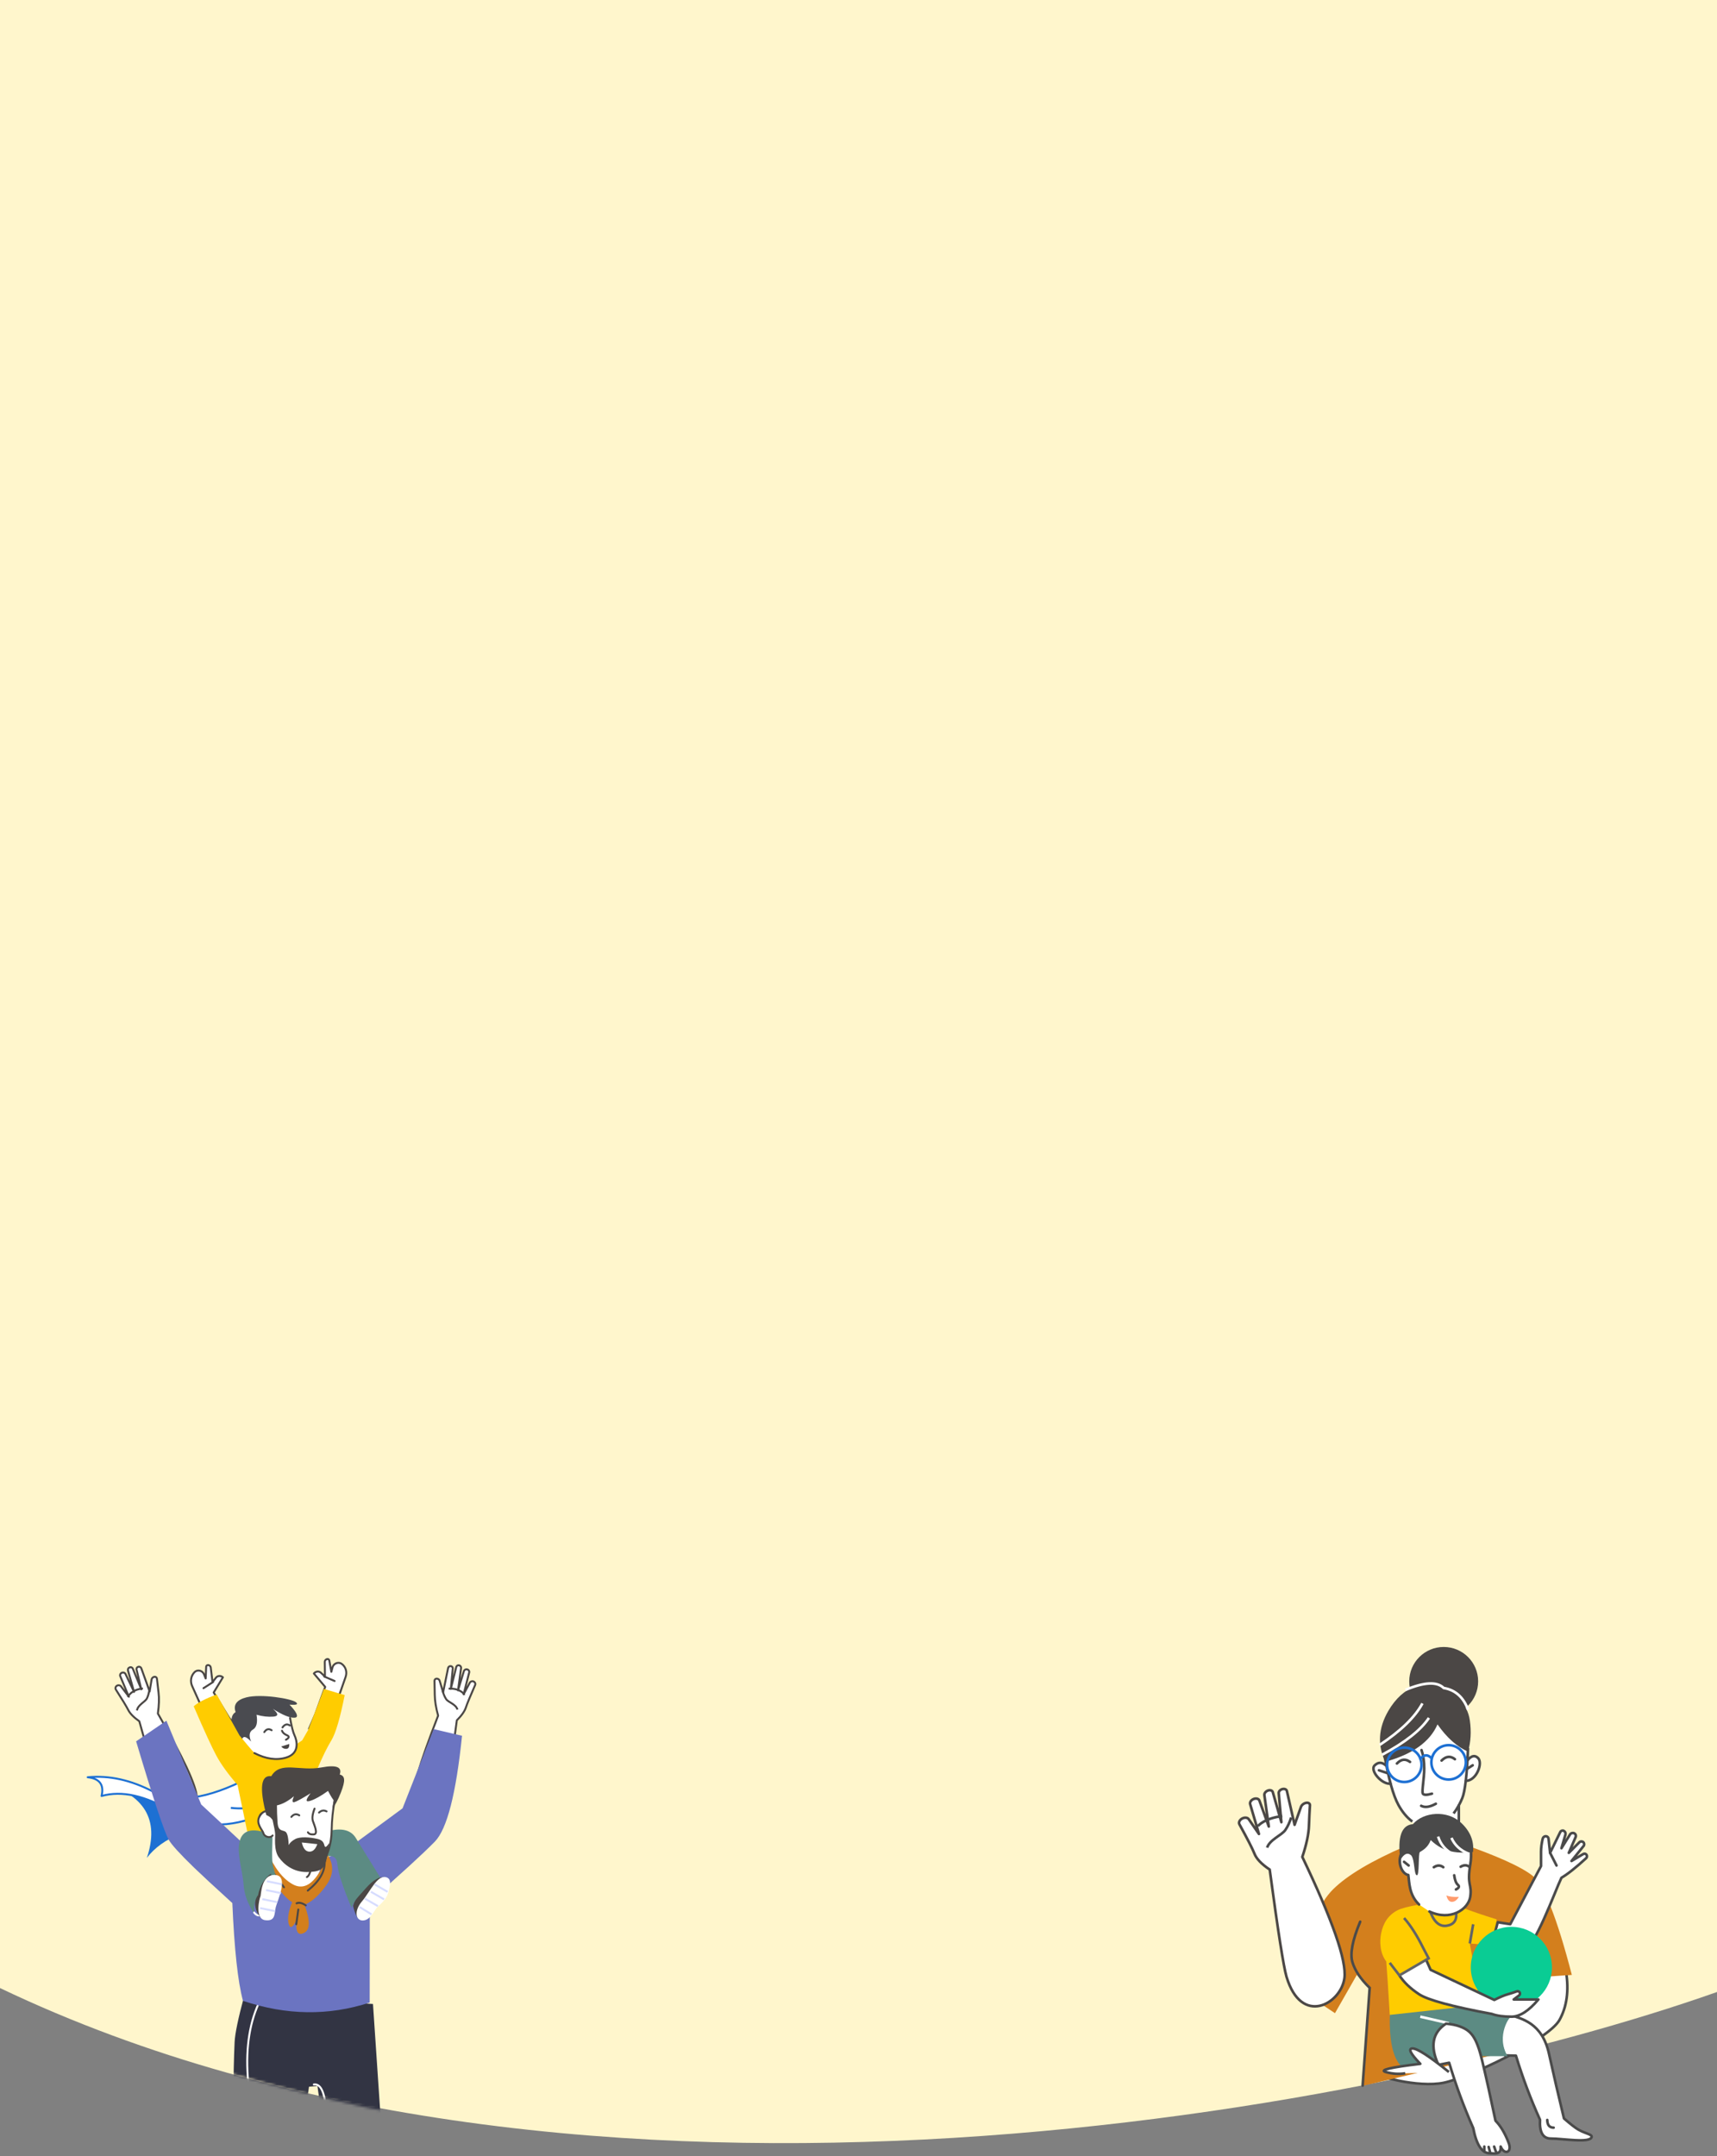 <svg width="661" height="830" viewBox="0 0 661 830" fill="none" xmlns="http://www.w3.org/2000/svg">
<rect x="0" y="0" width="661" height="830" fill="#808080" stroke="none"/>
<path d="M661 766.82V0H0V765.294C224.211 872.416 534.675 811.455 661 766.82Z" fill="#FFF6CC"/>
<mask id="mask0_230_126" style="mask-type:alpha" maskUnits="userSpaceOnUse" x="7" y="584" width="237" height="234">
<path d="M228.988 687.635C233.57 748.79 294.719 848.283 126.823 808.106C9.078 779.931 12.431 765.378 7.85 704.225C3.268 643.071 49.058 589.782 110.123 585.201C171.189 580.62 224.407 626.481 228.988 687.635Z" fill="#C4C4C4"/>
</mask>
<g mask="url(#mask0_230_126)">
<path fill-rule="evenodd" clip-rule="evenodd" d="M175.864 662.242C173.634 679.12 172.169 688.923 171.468 691.65C167.852 705.704 159.11 701.552 158.525 694.799C158.136 690.297 161.515 678.844 168.662 660.44C167.815 657.367 167.384 654.684 167.369 652.391C167.356 650.446 167.323 648.662 167.271 647.038C167.256 646.574 167.632 646.195 168.113 646.191C168.118 646.191 168.124 646.191 168.13 646.191C168.656 646.197 169.12 646.542 169.266 647.033L170.584 651.499L172.504 642.108C172.599 641.644 173.038 641.328 173.529 641.373C173.994 641.415 174.342 641.814 174.309 642.263C174.309 642.268 174.308 642.274 174.308 642.28L173.547 650.157L175.644 641.714C175.761 641.243 176.246 640.955 176.739 641.062C177.236 641.171 177.572 641.632 177.504 642.118L176.327 650.707L178.582 643.326C178.744 642.795 179.308 642.488 179.867 642.624C180.41 642.756 180.75 643.286 180.625 643.808C180.624 643.813 180.624 643.818 180.623 643.823L178.481 652.221L180.856 647.771C181.13 647.255 181.778 647.045 182.333 647.293C182.88 647.537 183.133 648.157 182.901 648.684C180.999 653.007 179.821 655.864 179.366 657.255C178.879 658.746 177.712 660.408 175.864 662.242Z" fill="white" stroke="#4B4745" stroke-width="0.75" stroke-linejoin="round"/>
<path d="M170.389 650.834C170.712 652.089 171.158 653.159 171.728 654.043C172.585 655.37 175.482 655.958 176.106 658.106" stroke="#4B4745" stroke-width="0.75"/>
<path d="M178.733 652.472C178.763 652.065 176.901 649.784 172.719 650.065" stroke="#4B4745" stroke-width="0.75"/>
<path fill-rule="evenodd" clip-rule="evenodd" d="M53.631 662.599C58.172 678.87 60.985 688.292 62.069 690.865C67.655 704.122 76.065 698.581 75.762 691.826C75.559 687.323 70.564 676.591 60.776 659.63C61.233 656.46 61.317 653.743 61.026 651.48C60.78 649.56 60.575 647.796 60.412 646.187C60.365 645.727 59.928 645.415 59.436 645.49C59.43 645.491 59.423 645.492 59.417 645.493C58.879 645.587 58.449 646.003 58.366 646.512L57.61 651.133L54.388 642.193C54.228 641.75 53.735 641.512 53.237 641.638C52.767 641.757 52.461 642.207 52.556 642.644C52.557 642.649 52.558 642.655 52.559 642.66L54.393 650.301L51.114 642.324C50.931 641.879 50.396 641.675 49.905 641.863C49.408 642.053 49.127 642.563 49.26 643.03L51.615 651.304L48.316 644.4C48.08 643.904 47.461 643.694 46.904 643.921C46.365 644.141 46.088 644.72 46.285 645.214C46.287 645.218 46.289 645.223 46.291 645.228L49.609 653.153L46.579 649.159C46.228 648.696 45.536 648.597 45 648.932C44.472 649.263 44.295 649.916 44.603 650.398C47.131 654.345 48.721 656.966 49.374 658.263C50.073 659.652 51.492 661.097 53.631 662.599Z" fill="white" stroke="#4B4745" stroke-width="0.75" stroke-linejoin="round"/>
<path d="M57.51 650.387C57.352 651.67 57.044 652.791 56.587 653.75C55.901 655.189 53.068 656.235 52.724 658.441" stroke="#4B4745" stroke-width="0.75"/>
<path d="M49.352 653.257C49.268 652.869 50.817 650.371 55.008 649.975" stroke="#4B4745" stroke-width="0.75"/>
<path fill-rule="evenodd" clip-rule="evenodd" d="M39.147 686.154C55.673 690.828 61.469 700.508 56.536 715.195C62.546 707.31 73.501 702.988 89.4 702.23C71.793 697.46 60.714 693.763 56.164 691.137C51.615 688.511 45.942 686.85 39.147 686.154Z" fill="#1D70D3"/>
<path fill-rule="evenodd" clip-rule="evenodd" d="M95.544 684.494L101.394 691.091L101.151 698.407C88.32 703.979 76.719 703.653 66.347 697.429C55.976 691.204 46.893 689.184 39.1 691.368C40.148 687.06 38.368 684.656 33.76 684.154C41.998 683.352 50.44 685.221 59.086 689.761C67.731 694.301 79.884 692.545 95.544 684.494Z" fill="white" stroke="#1D70D3" stroke-width="0.75" stroke-linecap="round" stroke-linejoin="round"/>
<path d="M112.064 689.465C104.108 694.719 96.374 696.876 88.862 695.936" stroke="#1D70D3" stroke-width="0.75"/>
<path fill-rule="evenodd" clip-rule="evenodd" d="M91.374 665.345L88.141 661.161L82.263 651.528L85.813 645.693C85.104 645.017 83.983 644.994 83.31 645.642C83.254 645.697 83.201 645.755 83.154 645.817L81.815 647.549L81.132 641.904C81.076 641.441 80.7 641.059 80.22 640.977C79.807 640.907 79.429 641.168 79.375 641.56C79.372 641.581 79.37 641.603 79.369 641.624L79.179 646.123L78.51 644.479C78.07 643.399 76.814 642.823 75.706 643.194C75.406 643.294 75.137 643.459 74.918 643.675C73.504 645.073 73.132 647.181 73.97 649.041L83.658 670.544L91.374 665.345Z" fill="white" stroke="#4B4745" stroke-width="0.75" stroke-linejoin="round"/>
<path d="M82.025 647.501L78.334 649.87" stroke="#4B4745" stroke-width="0.75" stroke-linecap="round"/>
<path fill-rule="evenodd" clip-rule="evenodd" d="M118.959 665.506L121.352 659.942L125.188 649.376L120.834 644.215C121.456 643.436 122.579 643.234 123.343 643.762C123.407 643.806 123.467 643.855 123.524 643.908L125.102 645.395L125.028 639.739C125.022 639.275 125.348 638.839 125.82 638.681C126.225 638.546 126.641 638.741 126.748 639.118C126.754 639.138 126.758 639.159 126.762 639.18L127.559 643.569L128.01 641.847C128.307 640.714 129.491 639.947 130.656 640.133C130.97 640.183 131.263 640.301 131.513 640.479C133.108 641.615 133.716 643.638 133.041 645.565L125.706 666.5L118.959 665.506Z" fill="white" stroke="#4B4745" stroke-width="0.75" stroke-linejoin="round"/>
<path d="M124.801 645.375L128.813 647.106" stroke="#4B4745" stroke-width="0.75" stroke-linecap="round"/>
<path fill-rule="evenodd" clip-rule="evenodd" d="M111.071 657.821L112.783 666.53L101.744 676.393C96.57 674.486 93.295 672.737 91.919 671.148C90.543 669.558 91.714 665.461 95.434 658.855C99.042 656.982 101.952 655.972 104.164 655.825C106.377 655.679 108.679 656.344 111.071 657.821Z" fill="white"/>
<path fill-rule="evenodd" clip-rule="evenodd" d="M111.44 656.193C111.44 656.193 116.245 660.995 113.474 661.219C111.626 661.369 108.817 660.234 105.047 657.815C107.226 659.647 107.293 660.647 105.247 660.813C103.201 660.979 101.038 660.737 98.758 660.089C99.251 663.071 98.791 664.97 97.379 665.787C95.967 666.603 95.728 668.147 96.662 670.418C94.688 668.289 93.501 668.102 93.1 669.858C89.703 667.642 89.239 664.364 89.141 662.896C89.016 661.024 89.538 659.751 90.706 659.079C89.722 656.253 91.107 654.36 94.862 653.399C100.496 651.958 112.205 653.882 113.941 655.273C115.675 656.664 111.44 656.193 111.44 656.193Z" fill="#4A4B50"/>
<path fill-rule="evenodd" clip-rule="evenodd" d="M95.175 671.648L92.2 668.051L83.41 652.282C78.972 653.956 76.028 655.48 74.576 656.855C78.65 666.3 81.577 672.666 83.358 675.954C85.139 679.242 87.84 682.972 91.463 687.143L95.595 707.047C98.266 708.46 100.329 707.978 101.784 705.602C103.239 703.225 104.481 698.306 105.512 690.846L122.128 681.03C124.134 676.308 125.955 672.601 127.592 669.91C129.228 667.219 130.929 661.427 132.696 652.534L124.708 650.152L118.654 665.905L116.35 669.93C110.181 674.193 105.988 676.415 103.77 676.595C102.176 676.724 100.292 676.524 98.03 674.764C97.439 674.305 96.488 673.266 95.175 671.648Z" fill="#FFCC00"/>
<path fill-rule="evenodd" clip-rule="evenodd" d="M111.671 661.366C112.257 664.642 112.829 666.868 113.389 668.046C114.229 669.813 115.666 674.934 110.113 676.594C106.41 677.7 102.349 677.118 97.929 674.846" fill="white"/>
<path d="M111.671 661.366C112.257 664.642 112.829 666.868 113.389 668.046C114.229 669.813 115.666 674.934 110.113 676.594C106.41 677.7 102.349 677.118 97.929 674.846" stroke="#4B4745" stroke-width="0.75" stroke-linecap="round" stroke-linejoin="round"/>
<path fill-rule="evenodd" clip-rule="evenodd" d="M111.348 671.344L108.26 672.313C108.819 672.98 109.493 673.282 110.282 673.218C111.072 673.154 111.427 672.529 111.348 671.344Z" fill="#4B4745"/>
<path d="M108.558 666.255C108.833 666.989 109.474 667.568 110.482 667.993C111.49 668.417 111.359 668.991 110.089 669.714" stroke="#4B4745" stroke-width="0.75" stroke-linecap="round" stroke-linejoin="round"/>
<path d="M108.761 664.966C109.602 663.764 110.54 663.516 111.576 664.221" stroke="#4A4A4A" stroke-width="0.75" stroke-linecap="round"/>
<path d="M101.745 666.776C102.529 665.582 103.47 665.34 104.566 666.052" stroke="#4A4A4A" stroke-width="0.75" stroke-linecap="round"/>
<path fill-rule="evenodd" clip-rule="evenodd" d="M125.296 715.281C124.246 723.648 120.977 727.689 115.489 727.404C107.257 726.977 100.818 715.406 100.779 714.854C100.753 714.486 101.397 712.966 102.712 710.296L125.296 715.281Z" fill="white"/>
<path fill-rule="evenodd" clip-rule="evenodd" d="M143.589 771.433C146.058 808.095 147.603 831.029 148.224 840.239C148.844 849.448 150.532 874.506 153.287 915.409L137.837 916.654L122.207 803.014L118.963 803.274C114.062 837.008 110.441 858.539 108.102 867.867C105.762 877.196 101.054 894.636 93.979 920.189L77.913 921.482C84.141 876.793 88.036 849.069 89.599 838.311C90.923 829.194 89.121 813.33 90.314 786.164C90.458 782.906 91.691 776.963 94.015 768.34L143.589 771.433Z" fill="#323443"/>
<path d="M100.23 769.843C96.188 777.941 94.571 787.796 95.379 799.408C96.59 816.826 94.329 841.789 92.867 850.562C91.892 856.411 88.241 880.33 81.914 922.32" stroke="white" stroke-width="0.75" stroke-linecap="round" stroke-linejoin="round"/>
<path d="M120.824 802.421C123.428 802.048 124.975 805.28 125.466 812.12C125.956 818.957 130.761 854.131 139.881 917.64" stroke="white" stroke-width="0.75" stroke-linecap="round" stroke-linejoin="round"/>
<path fill-rule="evenodd" clip-rule="evenodd" d="M93.02 709.125L77.464 694.638L64.055 662.382L52.4 670.333C58.994 692.412 63.179 705.04 64.958 708.216C66.006 710.089 69.276 713.684 74.766 719.001C77.312 721.466 82.205 725.997 89.446 732.593C90.201 750.365 91.564 762.905 93.535 770.216C110.248 775.834 126.512 776.057 142.325 770.881L142.366 731.856C154.355 721.362 162.696 713.725 167.388 708.944C172.079 704.163 175.573 690.574 177.871 668.179L166.965 665.63L154.971 696.119L133.905 711.596L123.911 716.052C123.291 721.815 121.071 725.223 117.252 726.277C113.433 727.331 109.064 724.066 104.144 716.482L93.02 709.125Z" fill="#6B74C1"/>
<path fill-rule="evenodd" clip-rule="evenodd" d="M127.054 704.704C131.83 703.646 135.126 704.569 136.943 707.471C138.759 710.373 142.454 716.349 148.027 725.4C140.944 727.198 136.712 730.221 135.33 734.469C131.911 726.18 130.102 720.621 129.902 717.792C129.703 714.963 128.214 713.959 125.436 714.78L127.054 704.704Z" fill="#5C8B83"/>
<path fill-rule="evenodd" clip-rule="evenodd" d="M112.481 732.202C111.025 735.839 110.581 738.652 111.147 740.643C111.714 742.635 112.752 742.057 114.259 738.909C113.684 743.538 114.604 745.265 117.018 744.092C119.432 742.918 119.499 739.309 117.219 733.262C120.058 732.107 122.856 729.593 125.614 725.718C128.371 721.843 128.59 718.01 126.27 714.219L123.232 720.289C119.991 725.786 116.454 727.463 112.621 725.319C108.789 723.174 105.531 718.945 102.849 712.632C100.46 715.148 99.663 716.975 100.459 718.113C101.557 719.685 109.674 731.212 112.481 732.202Z" fill="#D37F1D"/>
<path d="M117.728 733.477C116.294 732.515 115.112 732.25 114.182 732.685" stroke="#4B4745" stroke-width="0.75" stroke-linecap="round"/>
<path d="M103.435 718.496L109.325 726.519" stroke="#4B4745" stroke-width="0.75" stroke-linecap="round"/>
<path d="M124.975 716.394C125.236 720.309 123.073 724.106 118.483 727.784" stroke="#4B4745" stroke-width="0.75" stroke-linecap="round"/>
<path fill-rule="evenodd" clip-rule="evenodd" d="M101.662 714.402C102.472 711.236 103.023 708.871 103.316 707.307C101.757 707.434 99.805 702.597 99.906 699.717C99.973 697.797 101.862 697.086 105.571 697.583L105.194 691.917L107.145 688.239L113.73 686.426L126.45 686.049L128.839 693.081C128.133 696.86 127.747 700.67 127.682 704.511C127.583 710.271 126.032 713.206 125.486 715.013C124.94 716.82 125.195 720.008 118.471 719.967C113.989 719.939 110.456 717.412 107.873 712.386" fill="white"/>
<path d="M101.662 714.402C102.472 711.236 103.023 708.871 103.316 707.307C101.757 707.434 99.805 702.597 99.906 699.717C99.973 697.797 101.862 697.086 105.571 697.583L105.194 691.917L107.145 688.239L113.73 686.426L126.45 686.049L128.839 693.081C128.133 696.86 127.747 700.67 127.682 704.511C127.583 710.271 126.032 713.206 125.486 715.013C124.94 716.82 125.195 720.008 118.471 719.967C113.989 719.939 110.456 717.412 107.873 712.386" stroke="#4B4745" stroke-width="0.75" stroke-linecap="round"/>
<path d="M122.812 697.76C123.729 696.892 124.695 696.734 125.71 697.286" stroke="#4A4A4A" stroke-width="0.75" stroke-linecap="round"/>
<path d="M115.214 698.822C114.088 698.114 113.07 698.315 112.159 699.426" stroke="#4A4A4A" stroke-width="0.75" stroke-linecap="round"/>
<path d="M121.094 696.237C120.287 698.319 120.081 699.928 120.474 701.063C121.064 702.765 122.544 706.014 120.821 706.153C119.672 706.245 118.914 705.975 118.546 705.344" stroke="#4B4745" stroke-width="0.75" stroke-linecap="round"/>
<path fill-rule="evenodd" clip-rule="evenodd" d="M101.544 705.24C96.836 703.869 93.847 704.723 92.579 707.802C90.676 712.42 93.391 719.861 93.766 725.435C94.016 729.15 95.365 732.875 97.813 736.61C97.551 732.124 98.806 729.339 101.579 728.254C104.352 727.169 106.474 726.998 107.945 727.74C105.992 721.978 104.959 718.253 104.846 716.567C104.732 714.881 104.75 711.815 104.899 707.367" fill="#5C8B83"/>
<path d="M103.906 732.356C103.906 732.356 100.944 740.173 97.832 736.232" stroke="white" stroke-width="0.75" stroke-linecap="round" stroke-linejoin="round"/>
<path fill-rule="evenodd" clip-rule="evenodd" d="M105.003 698.795C103.875 696.823 101.536 696.404 99.925 699.205C98.314 702.006 101.107 704.47 101.411 705.715C101.715 706.959 103.832 707.839 104.951 706.589" fill="white"/>
<path d="M105.003 698.795C103.875 696.823 101.536 696.404 99.925 699.205C98.314 702.006 101.107 704.47 101.411 705.715C101.715 706.959 103.832 707.839 104.951 706.589" stroke="#4B4745" stroke-width="0.75" stroke-linecap="round"/>
<path d="M119.43 720.459C119.144 721.538 118.718 722.246 118.152 722.582" stroke="#4B4745" stroke-width="0.75" stroke-linecap="round"/>
<path fill-rule="evenodd" clip-rule="evenodd" d="M104.935 700.6C105.534 703.251 105.862 705.007 105.919 705.87C106.006 707.163 105.325 712.167 107.311 714.942C109.297 717.718 112.86 720.641 118.053 720.643C123.246 720.644 124.467 719.433 125.241 717.078C125.757 715.509 126.269 712.959 126.777 709.428C125.965 710.679 125.407 711.159 125.105 710.865C124.65 710.425 125.074 708.547 122.217 707.886C119.36 707.225 115.537 706.942 113.666 707.942C112.418 708.608 111.573 709.382 111.131 710.262C111.029 707.221 110.587 705.485 109.804 705.055C108.629 704.41 107.072 704.978 106.842 701.526C106.688 699.226 106.612 697.044 106.612 694.98C108.747 694.516 110.926 693.344 113.149 691.464C112.426 693.191 112.477 693.95 113.301 693.741C114.125 693.533 116.216 692.392 119.572 690.318C117.59 692.869 117.534 693.845 119.404 693.247C121.275 692.649 123.565 691.371 126.276 689.412C127.442 691.597 128.178 692.77 128.484 692.931C128.413 693.259 128.249 694.251 127.991 695.906C128.929 695.132 130.014 693.163 131.245 689.999C133.092 685.253 132.796 683.627 130.785 683.098C131.803 680.21 129.472 679.301 123.794 680.371C115.275 681.976 107.956 677.72 104.442 683.739C100.424 683.219 99.784 688.209 102.523 698.707C103.161 698.99 103.626 699.245 103.917 699.473C104.208 699.702 104.547 700.077 104.935 700.6Z" fill="#4B4745"/>
<path fill-rule="evenodd" clip-rule="evenodd" d="M122.157 709.903L116.191 709.262C116.7 711.536 117.642 712.712 119.016 712.79C120.391 712.868 121.438 711.906 122.157 709.903Z" fill="white"/>
<path fill-rule="evenodd" clip-rule="evenodd" d="M104.306 721.263C101.683 723.199 100.027 725.967 99.338 729.567C98.719 730.251 98.202 731.562 98.208 732.852C98.218 734.848 99.346 737.774 101.161 738.618C103.152 739.543 104.601 736.474 105.508 729.41L104.306 721.263Z" fill="#4B4745"/>
<path fill-rule="evenodd" clip-rule="evenodd" d="M100.254 730.07C100.556 729.7 100.36 721.527 105.882 721.767C111.404 722.007 106.778 731.701 106.169 734.151C105.561 736.601 106.199 739.726 102.046 739.168C97.892 738.608 99.953 730.441 100.254 730.07Z" fill="white"/>
<path d="M108.466 725.353L102.729 724.185" stroke="#D6DCFF" stroke-width="0.75"/>
<path d="M108.158 728.755L102.421 727.588" stroke="#D6DCFF" stroke-width="0.75"/>
<path d="M106.73 732.24L100.993 731.073" stroke="#D6DCFF" stroke-width="0.75"/>
<path d="M105.865 735.684L100.128 734.517" stroke="#D6DCFF" stroke-width="0.75"/>
<path fill-rule="evenodd" clip-rule="evenodd" d="M148.326 722.587C146.136 722.301 143.686 723.678 140.977 726.718C136.913 731.279 136.525 731.483 135.93 733.667C136.341 735.791 137.584 738.895 138.487 738.823C139.089 738.775 142.369 733.363 148.326 722.587Z" fill="#4B4745"/>
<path fill-rule="evenodd" clip-rule="evenodd" d="M139.363 731.91C142.634 728.05 145.422 721.175 149.024 722.777C150.816 723.574 150.149 726.201 149.441 728.684C148.733 731.168 146.4 733.089 145.585 733.827C143.962 735.296 142.81 739.046 139.883 739.277C136.956 739.51 136.093 735.769 139.363 731.91Z" fill="white"/>
<path d="M149.213 728.27L144.158 725.352" stroke="#D6DCFF" stroke-width="0.75"/>
<path d="M147.856 731.16L142.801 728.243" stroke="#D6DCFF" stroke-width="0.75"/>
<path d="M145.487 733.766L140.432 730.849" stroke="#D6DCFF" stroke-width="0.75"/>
<path d="M143.003 736.921L138.428 734.104" stroke="#D6DCFF" stroke-width="0.75"/>
<path d="M114.057 740.736L114.842 735.067" stroke="#4B4745" stroke-width="0.75" stroke-linecap="round"/>
</g>
<path fill-rule="evenodd" clip-rule="evenodd" d="M532.873 675.726L533.667 679.546C532.177 678.488 530.896 678.428 529.824 679.365C528.215 680.772 529.5 684.42 531.745 685.524C533.242 686.261 534.435 686.629 535.325 686.629C537.038 692.433 538.664 696.312 540.205 698.268C541.746 700.223 544.584 702.145 548.717 704.033H561.606V694.97C563.407 691.28 564.308 688.123 564.308 685.499C566.453 684.86 570.328 682.548 569.687 677.731C568.556 675.443 566.9 675.443 564.719 677.731L565.158 664.72L551.27 658.829L532.873 675.726Z" fill="white"/>
<path d="M532.875 675.005C534.514 684.558 536.346 691.168 538.371 694.835C539.797 697.419 541.597 699.662 543.713 701.2M559.583 698.084C561.102 696.124 562.197 693.958 562.925 692.222C564.003 689.65 564.747 683.214 565.159 672.914" stroke="#4A4A4A"/>
<path d="M555.784 660.463C563.109 660.463 569.048 654.539 569.048 647.231C569.048 639.924 563.109 634 555.784 634C548.458 634 542.52 639.924 542.52 647.231C542.52 654.539 548.458 660.463 555.784 660.463Z" fill="#4B4745"/>
<path d="M564.905 677.693C566.424 675.81 567.808 675.516 569.057 676.811C570.931 678.753 568.403 685.524 564.339 685.524" stroke="#4A4A4A" stroke-linecap="round"/>
<path fill-rule="evenodd" clip-rule="evenodd" d="M533.283 678.186C543.793 675.304 550.499 670.508 553.4 663.8C556.988 668.929 560.907 672.426 565.157 674.291C566.223 670.553 566.456 666.561 565.856 662.313C564.955 655.941 560.313 651.516 554.858 650.628C549.15 646.154 540.201 648.733 534.452 658.627C530.62 665.223 530.231 671.743 533.283 678.186Z" fill="#4B4745"/>
<path d="M533.517 679.59C531.996 678.273 530.56 678.273 529.208 679.59C527.18 681.565 532.139 687.134 535.324 686.591" stroke="#4A4A4A" stroke-linecap="round"/>
<path d="M534.279 682.615L530.862 681.477" stroke="#4A4A4A" stroke-linecap="round"/>
<path d="M564.721 680.964L566.949 679.546" stroke="#4A4A4A" stroke-linecap="round"/>
<path fill-rule="evenodd" clip-rule="evenodd" d="M602.884 758.974C604.043 766.292 603.202 772.497 600.36 777.589C596.098 785.226 565.462 799.768 555.78 801.756C546.098 803.746 528.735 799.245 528.735 797.262C528.735 795.279 544.604 795.781 546.098 794.253C540.408 788.044 539.962 784.174 544.6 786.367C549.239 788.559 550.795 791.344 555.78 791.344L587.214 774.297L585.717 760.9L602.884 758.974Z" fill="white" stroke="#4A4A4A" stroke-linejoin="round"/>
<path d="M531.147 671.704C539.259 666.339 544.741 661.017 547.594 655.738" stroke="white"/>
<path fill-rule="evenodd" clip-rule="evenodd" d="M561.607 709.309C576.166 714.342 585.632 718.596 590.003 722.072C594.374 725.548 599.411 738.271 605.116 760.242L584.339 761.643L581.752 751.758V769.618L585.558 788.559L524.946 802.869L527.288 765.221L522.344 760.242L513.933 774.972L498.315 764.555C503.471 742.296 507.798 732.629 513.245 727.251C518.693 721.873 527.976 716.348 541.096 710.675C540.239 714.355 540.713 717.378 542.518 719.743C547.255 725.949 560.475 729.093 563.717 718.353C564.678 715.171 563.975 712.156 561.607 709.309Z" fill="#D37F1D"/>
<path d="M532.096 675.484C540.975 670.72 546.975 665.995 550.097 661.307" stroke="white"/>
<path d="M561.608 694.988C561.608 702.37 561.608 707.144 561.608 709.31C561.608 711.476 562.312 713.522 563.719 715.448" stroke="#4A4A4A" stroke-linecap="round"/>
<path d="M547.254 673.695C547.945 675.751 548.291 678.111 548.291 680.777C548.291 684.776 547.254 689.638 547.772 690.477C548.118 691.036 549.284 691.036 551.27 690.477" stroke="#4A4A4A" stroke-linecap="round"/>
<path d="M541.097 650.51C548.299 647.496 553.194 647.255 555.782 649.787C560.266 650.553 563.392 653.337 565.159 658.139" stroke="white"/>
<path d="M557.677 685.036C561.34 685.036 564.309 682.074 564.309 678.42C564.309 674.766 561.34 671.804 557.677 671.804C554.015 671.804 551.045 674.766 551.045 678.42C551.045 682.074 554.015 685.036 557.677 685.036Z" stroke="#1D70D3"/>
<path d="M540.622 685.981C544.285 685.981 547.254 683.019 547.254 679.365C547.254 675.712 544.285 672.75 540.622 672.75C536.96 672.75 533.99 675.712 533.99 679.365C533.99 683.019 536.96 685.981 540.622 685.981Z" stroke="#1D70D3"/>
<path d="M546.856 677.121C548.118 675.395 549.514 675.271 551.045 676.748" stroke="#1D70D3" stroke-linecap="round"/>
<path d="M523.633 739.773C520.653 746.904 519.66 752.098 520.653 755.356C521.647 758.614 523.859 761.902 527.289 765.222L524.58 802.869" stroke="#4A4A4A" stroke-linecap="round"/>
<path d="M554.974 677.73C556.683 676.019 558.392 675.845 560.102 677.208" stroke="#4A4A4A" stroke-linecap="round"/>
<path d="M547.115 695.149C548.556 695.913 550.439 695.647 552.764 694.35" stroke="#4A4A4A" stroke-linecap="round"/>
<path d="M542.818 678.254C541.066 676.953 539.388 677.155 537.786 678.86" stroke="#4A4A4A" stroke-linecap="round"/>
<path fill-rule="evenodd" clip-rule="evenodd" d="M488.801 719.691C492.003 743.451 494.158 757.197 495.267 760.929C500.983 780.161 516.301 771.4 517.579 761.43C518.431 754.783 513.024 739.246 501.357 714.819C502.946 710.099 503.799 706.075 503.916 702.747C504.015 699.925 504.142 697.33 504.296 694.96C504.34 694.283 503.702 693.851 502.871 693.996C502.86 693.998 502.85 693.999 502.839 694.002C501.928 694.175 501.11 694.821 500.838 695.579L498.377 702.464L495.419 689.458C495.273 688.814 494.523 688.495 493.67 688.714C492.863 688.922 492.241 689.609 492.282 690.249C492.282 690.257 492.283 690.265 492.284 690.273L493.294 701.449L489.989 689.873C489.805 689.227 488.977 688.961 488.118 689.272C487.251 689.586 486.652 690.359 486.749 691.042L488.452 703.12L484.833 693.131C484.573 692.413 483.608 692.145 482.631 692.518C481.686 692.879 481.077 693.754 481.271 694.471C481.273 694.478 481.275 694.485 481.277 694.492L484.659 705.99L480.718 700.287C480.261 699.625 479.146 699.525 478.175 700.057C477.217 700.583 476.754 701.56 477.136 702.252C480.262 707.92 482.193 711.69 482.927 713.563C483.713 715.571 485.671 717.613 488.801 719.691Z" fill="white" stroke="#4B4745" stroke-linejoin="round"/>
<path d="M497.054 699.655C496.506 701.469 495.767 703.064 494.838 704.438C493.445 706.499 488.858 708.117 487.805 711.242" stroke="#4A4A4A"/>
<path d="M484.192 703.187C484.159 702.756 487.145 699.843 493.661 699.115" stroke="#4A4A4A"/>
<path fill-rule="evenodd" clip-rule="evenodd" d="M581.469 775.636C585.712 777.186 593.662 778.584 596.312 790.568C598.078 798.557 600.002 806.867 602.084 815.497C604.66 817.733 606.509 819.167 607.633 819.799C610.514 821.418 612.944 821.585 612.735 822.627C612.237 825.105 601.678 823.238 597.062 823.238C593.985 823.238 592.586 820.824 592.866 815.998C589.271 808.022 586.182 799.801 583.598 791.334L579.427 791.224C576.595 785.104 577.275 779.908 581.469 775.636Z" fill="white" stroke="#4A4A4A" stroke-linejoin="round"/>
<path fill-rule="evenodd" clip-rule="evenodd" d="M569.767 791.53H580.374C575.699 783.617 581.315 775.677 582.343 775.677C583.028 775.677 578.836 774.392 569.767 771.823L567.151 766.927C546.987 768.257 536.612 768.923 536.026 768.923C535.146 768.923 532.461 794.715 542.285 796.908C548.834 798.37 553.282 797.557 555.63 794.469L569.767 791.53Z" fill="#5C8B83"/>
<path d="M546.77 776.322L557.771 778.855" stroke="white"/>
<path fill-rule="evenodd" clip-rule="evenodd" d="M561.975 780.076C566.219 781.657 568.335 783.864 570.596 793.266C572.103 799.534 573.814 807.236 575.73 816.372C577.695 818.362 579.382 821.195 580.791 824.868C582.26 828.697 579.115 829.697 577.713 826.32C578.014 829.686 575.031 828.914 573.622 828.914C570.545 828.914 568.388 825.674 567.15 819.193C563.555 811.062 560.466 802.68 557.882 794.047L553.763 794.871C550.453 787.751 551.426 782.462 556.683 779.006C558.793 779.191 560.557 779.548 561.975 780.076Z" fill="white" stroke="#4A4A4A" stroke-linejoin="round"/>
<path d="M595.656 816.073C595.688 818.049 596.507 819.038 598.114 819.038" stroke="#4A4A4A" stroke-linecap="round"/>
<path d="M576.15 828.634C575.889 828.307 575.573 827.538 575.203 826.33" stroke="#4A4A4A" stroke-linecap="round"/>
<path d="M573.682 828.634L573.095 826.469" stroke="#4A4A4A" stroke-linecap="round"/>
<path d="M571.414 828.22V826.33" stroke="#4A4A4A" stroke-linecap="round"/>
<path fill-rule="evenodd" clip-rule="evenodd" d="M546.101 733.207C542.096 733.926 539.425 734.629 538.088 735.316C534.316 737.252 532.53 740.341 531.711 744.17C531.068 747.174 531.154 751.761 533.669 755.067C533.98 758.776 534.43 765.632 535.02 775.636L569.768 771.822C567.914 760.026 566.604 752.132 565.836 748.141L575.316 748.934L576.156 738.849C570.833 737.208 566.546 735.743 563.296 734.452C561.671 733.807 555.939 733.392 546.101 733.207Z" fill="#FFCC00"/>
<path d="M565.837 748.142L567.138 740.745" stroke="#626366"/>
<path fill-rule="evenodd" clip-rule="evenodd" d="M576.585 739.964L581.409 740.718L593.247 718.354C593.247 716.357 593.247 714.508 593.247 712.806C593.247 711.348 593.463 709.681 593.896 707.807C594.024 707.25 594.52 706.855 595.091 706.855C595.637 706.855 596.096 707.268 596.155 707.813L596.741 713.254L600.669 705.235C600.912 704.739 601.51 704.534 602.005 704.777C602.012 704.781 602.019 704.784 602.026 704.788C602.553 705.063 602.812 705.673 602.646 706.244L601.119 711.469L604.407 706.199C604.743 705.661 605.423 705.453 606.002 705.712C606.561 705.962 606.815 706.616 606.572 707.179L603.953 713.254L608.025 709.175C608.432 708.767 609.087 708.75 609.515 709.136C609.943 709.522 609.995 710.176 609.633 710.626L604.993 716.393L609.518 713.705C609.944 713.452 610.493 713.577 610.769 713.989C611.053 714.413 610.985 714.981 610.609 715.325C606.633 718.969 603.47 721.474 601.119 722.84C598.524 728.215 590.915 749.742 586.41 750.889C583.407 751.654 579.247 751.317 573.929 749.879L576.585 739.964Z" fill="white" stroke="#4A4A4A" stroke-linejoin="round"/>
<path d="M550.4 735.316C551.894 739.717 554.049 741.717 556.866 741.318C559.684 740.918 560.914 739.223 560.558 736.233" stroke="#626366"/>
<path d="M540.563 715.447L546.101 717.371" stroke="#4A4A4A" stroke-linecap="round"/>
<path fill-rule="evenodd" clip-rule="evenodd" d="M546.306 733.151C542.395 729.392 542.571 724.626 542.172 721.785C539.68 721.365 537.995 717.109 539.335 713.871C540.228 711.712 541.527 711.323 543.233 712.704C542.927 706.386 546.42 703.228 553.713 703.228C564.653 703.228 567.375 709.516 566.014 717.731C564.653 725.945 566.735 725.191 566.014 730.129C565.293 735.068 558.3 739.658 550.282 735.833" fill="white"/>
<path d="M546.306 733.151C542.395 729.392 542.571 724.626 542.172 721.785C539.68 721.365 537.995 717.109 539.335 713.871C540.228 711.712 541.527 711.323 543.233 712.704C542.927 706.386 546.42 703.228 553.713 703.228C564.653 703.228 567.375 709.516 566.014 717.731C564.653 725.945 566.735 725.191 566.014 730.129C565.293 735.068 558.3 739.658 550.282 735.833" stroke="#4A4A4A" stroke-linecap="round" stroke-linejoin="round"/>
<path fill-rule="evenodd" clip-rule="evenodd" d="M543.339 714.295C544.699 716.18 544.297 721.591 545.417 721.887C546.537 722.184 545.898 713.402 546.641 712.932C547.383 712.462 549.787 711.268 550.767 708.341C553.704 711.05 557.785 714.057 567.072 712.932C567.534 708.688 565.988 704.92 562.436 701.63C557.107 696.694 548.015 697.452 543.928 702.208C539.531 702.554 537.923 707.145 539.103 715.98C540.545 713.53 541.956 712.968 543.339 714.295Z" fill="#4A4A4A"/>
<path d="M565.276 713.546C562.197 712.316 560.029 710.302 558.772 707.502" stroke="white"/>
<path d="M559.349 713.779C556.444 712.184 554.538 709.921 553.632 706.99" stroke="white"/>
<path d="M559.832 721.895C560.075 723.738 560.546 724.96 561.247 725.56C561.947 726.16 561.7 726.755 560.505 727.344" stroke="#4A4A4A" stroke-linecap="round"/>
<path d="M562.316 718.604C563.558 717.859 564.645 717.854 565.578 718.587" stroke="#4A4A4A" stroke-linecap="round"/>
<path d="M551.992 718.789C553.306 717.932 554.519 717.932 555.63 718.789" stroke="#4A4A4A" stroke-linecap="round"/>
<path d="M542.285 718.115L540.526 716.704" stroke="#4A4A4A" stroke-linecap="round"/>
<path fill-rule="evenodd" clip-rule="evenodd" d="M561.635 730.2C559.52 730.293 557.919 730.112 556.832 729.658C557.227 731.3 557.931 732.121 558.945 732.121C559.959 732.121 560.856 731.48 561.635 730.2Z" fill="#FF9B6D"/>
<path d="M581.836 772.931C590.469 772.931 597.468 765.949 597.468 757.337C597.468 748.724 590.469 741.742 581.836 741.742C573.202 741.742 566.203 748.724 566.203 757.337C566.203 765.949 573.202 772.931 581.836 772.931Z" fill="#0ACC94"/>
<path fill-rule="evenodd" clip-rule="evenodd" d="M549.016 754.412L550.739 758.283L575.27 769.877C577.41 768.783 579.172 768.046 580.555 767.666C581.69 767.354 582.812 766.989 583.921 766.573C584.343 766.415 584.817 766.587 585.04 766.979C585.264 767.372 585.162 767.87 584.802 768.142L582.74 769.702H592.234C588.516 774.115 585.069 776.322 581.893 776.322C578.717 776.322 576.199 775.97 574.338 775.266C559.023 772.431 549.673 769.898 546.289 767.666C542.905 765.434 540.384 763.019 538.728 760.42" fill="white"/>
<path d="M549.016 754.412L550.739 758.283L575.27 769.877C577.41 768.783 579.172 768.046 580.555 767.666C581.69 767.354 582.812 766.989 583.921 766.573C584.343 766.415 584.817 766.587 585.04 766.979C585.264 767.372 585.162 767.87 584.802 768.142L582.74 769.702H592.234C588.516 774.115 585.069 776.322 581.893 776.322C578.717 776.322 576.199 775.97 574.338 775.266C559.023 772.431 549.673 769.898 546.289 767.666C542.905 765.434 540.384 763.019 538.728 760.42" stroke="#4A4A4A" stroke-linejoin="round"/>
<path d="M540.526 738.342C543.05 741.221 545.476 745.006 547.802 749.698L549.99 753.866L538.728 760.421L535.02 755.593" stroke="#626366"/>
<path fill-rule="evenodd" clip-rule="evenodd" d="M557.773 797.612C550.291 791.577 545.637 788.559 543.811 788.559C541.986 788.559 542.973 790.529 546.772 794.468C535.319 795.829 530.879 796.877 533.452 797.612C536.025 798.347 538.533 798.515 540.975 798.115" fill="white"/>
<path d="M557.773 797.612C550.291 791.577 545.637 788.559 543.811 788.559C541.986 788.559 542.973 790.529 546.772 794.468C535.319 795.829 530.879 796.877 533.452 797.612C536.025 798.347 538.533 798.515 540.975 798.115" stroke="#4A4A4A" stroke-linejoin="round"/>
<path d="M596.742 713.254L599.216 718.115" stroke="#4A4A4A" stroke-linecap="round"/>
</svg>
